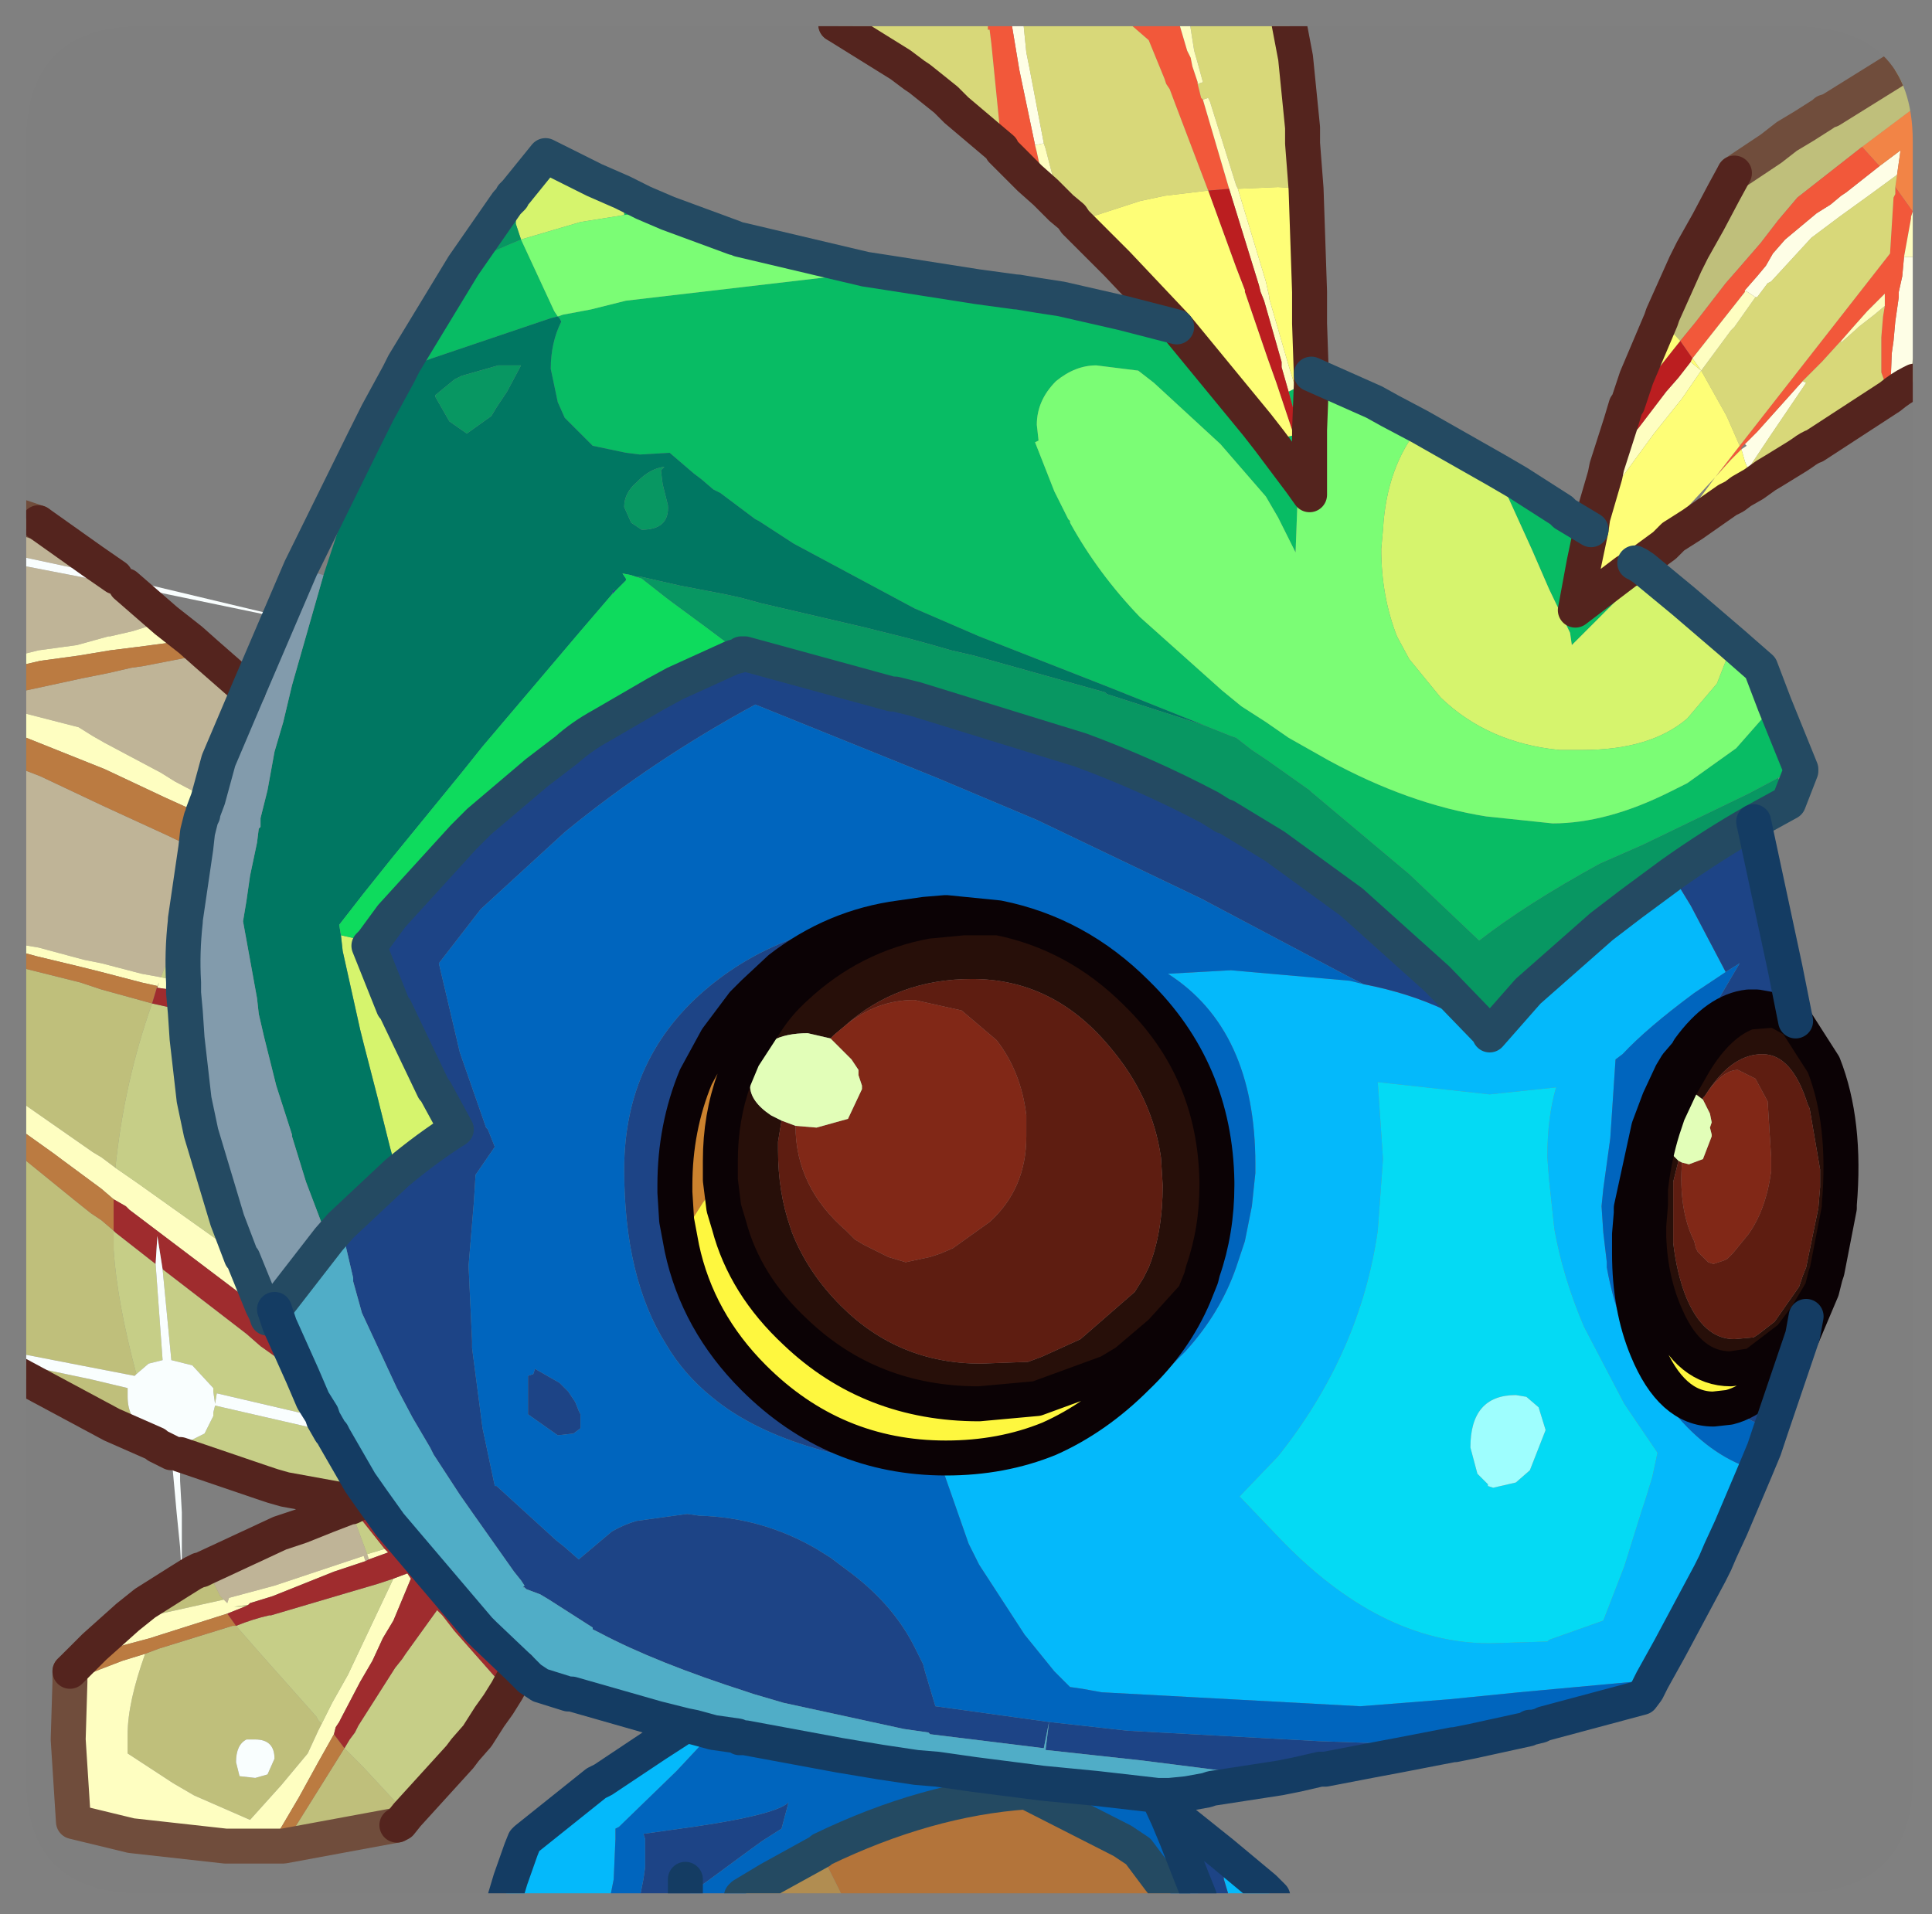 <?xml version="1.0" encoding="UTF-8" standalone="no"?>
<svg xmlns:ffdec="https://www.free-decompiler.com/flash" xmlns:xlink="http://www.w3.org/1999/xlink" ffdec:objectType="frame" height="54.75px" width="55.25px" xmlns="http://www.w3.org/2000/svg">
  <rect width="100%" height="100%" fill="#808080" stroke="none"/>
  <g transform="matrix(1.0, 0.0, 0.0, 1.0, 0.75, 0.75)">
    <use ffdec:characterId="4" height="54.75" transform="matrix(1.0, 0.0, 0.0, 1, -0.75, -0.75)" width="55.25" xlink:href="#sprite0"/>
  </g>
  <defs>
    <g id="sprite0" transform="matrix(1.0, 0.0, 0.0, 1.0, 0.75, 0.75)">
      <clipPath id="clipPath0" transform="matrix(1.0, 0.0, 0.0, 1.0, 0.0, 0.0)">
        <path d="M50.5 0.0 Q53.95 0.0 53.95 3.3 L53.95 50.15 Q53.95 53.4 50.5 53.4 L3.3 53.4 Q0.0 53.4 0.0 50.15 L0.0 3.3 Q0.0 0.0 3.3 0.0 L50.5 0.0" fill="#000000" fill-rule="evenodd" stroke="none"/>
      </clipPath>
      <g clip-path="url(#clipPath0)">
        <use ffdec:characterId="2" height="54.75" transform="matrix(1.0, 0.0, 0.0, 1.0, -0.75, -0.75)" width="55.25" xlink:href="#shape1"/>
      </g>
      <use ffdec:characterId="3" height="53.4" transform="matrix(1.0, 0.0, 0.0, 1.0, 0.0, 0.0)" width="53.95" xlink:href="#shape2"/>
    </g>
    <g id="shape1" transform="matrix(1.0, 0.0, 0.0, 1.0, 0.75, 0.75)">
      <path d="M49.45 41.3 L48.75 42.95 48.45 43.6 48.3 43.95 48.15 44.25 47.0 46.4 46.5 47.3 42.7 47.65 40.7 47.85 38.15 48.05 30.75 47.65 30.2 47.55 29.85 47.5 29.8 47.45 29.4 47.05 28.55 46.0 27.25 44.0 26.95 43.4 26.25 41.4 26.45 41.4 27.2 41.3 28.4 41.05 29.35 40.65 Q30.45 40.15 31.6 39.3 L31.85 39.15 32.65 38.4 33.15 37.9 Q34.15 36.8 34.6 35.5 L34.75 35.05 34.85 34.75 35.05 33.75 35.15 32.8 35.15 32.55 Q35.15 28.7 32.65 27.1 L34.45 27.0 37.85 27.3 38.25 27.4 Q39.55 27.65 40.6 28.15 L41.85 28.85 42.1 29.0 44.65 26.35 45.9 25.1 47.05 24.25 47.6 25.15 48.6 27.05 47.7 27.65 Q46.35 28.65 45.65 29.4 L45.45 29.55 45.3 31.8 45.1 33.25 45.05 33.75 45.1 34.5 45.2 35.35 45.2 35.5 Q45.55 37.45 46.65 39.05 L46.7 39.15 46.85 39.3 Q47.85 40.65 49.05 41.15 L49.45 41.3 M34.2 52.25 L35.1 53.0 35.4 53.25 35.65 53.5 34.4 53.5 34.25 53.0 34.2 52.25 M16.7 53.5 L13.7 53.5 13.85 53.0 14.15 52.15 14.25 51.9 14.3 51.85 14.55 51.65 16.3 50.25 16.5 50.15 18.0 49.15 18.85 48.6 19.1 48.65 19.65 48.8 19.3 49.15 18.6 49.9 16.95 51.5 16.85 51.55 16.85 51.7 16.85 51.85 16.8 53.0 16.7 53.5 M43.75 30.35 L41.85 30.55 38.65 30.2 38.8 32.4 38.65 34.45 Q38.15 37.95 35.8 40.9 L34.7 42.05 35.8 43.2 Q38.7 46.25 41.85 46.25 L43.5 46.2 43.55 46.15 45.1 45.6 45.7 44.05 46.2 42.45 46.3 42.15 46.5 41.5 46.65 40.8 45.7 39.4 44.55 37.2 Q43.95 35.8 43.7 34.4 L43.55 33.0 43.5 32.35 Q43.5 31.2 43.75 30.35" fill="#04bafc" fill-rule="evenodd" stroke="none"/>
      <path d="M49.4 22.75 L50.15 26.25 50.3 26.95 50.6 28.45 50.05 28.15 49.5 28.05 49.25 28.05 Q48.35 28.15 47.55 29.25 L47.5 29.35 47.55 29.25 Q48.35 28.15 49.25 28.05 L49.5 28.05 50.05 28.15 49.85 28.15 49.25 28.2 Q48.4 28.5 47.7 29.65 L47.3 30.35 47.15 30.1 47.5 29.35 49.0 26.8 48.6 27.05 47.6 25.15 47.05 24.25 Q48.25 23.4 49.4 22.75 M50.8 37.45 L49.9 40.1 Q49.25 39.9 48.7 39.5 49.7 39.25 50.5 37.85 L50.45 37.5 50.9 36.9 50.8 37.45 50.5 37.85 50.8 37.45 M38.45 49.6 L37.15 49.85 37.1 49.85 37.0 49.85 36.35 50.0 35.85 50.1 31.9 49.6 29.15 49.3 29.25 48.5 29.1 49.25 25.85 48.85 25.8 48.8 25.1 48.7 21.65 47.95 20.8 47.7 20.65 47.65 Q18.0 46.8 16.4 45.95 L16.2 45.85 16.2 45.8 14.95 45.0 14.7 44.85 14.3 44.7 14.25 44.65 14.2 44.65 14.25 44.6 14.15 44.45 13.95 44.2 12.75 42.5 12.4 42.0 11.65 40.85 11.6 40.75 11.55 40.65 11.05 39.8 10.6 38.95 9.6 36.8 9.35 35.9 9.35 35.8 9.0 34.3 10.6 32.8 Q11.5 32.05 12.3 31.55 L11.7 30.45 11.65 30.4 10.55 28.1 10.5 28.05 9.8 26.3 9.9 26.2 10.45 25.45 12.5 23.2 12.95 22.75 14.6 21.35 15.45 20.7 Q15.9 20.3 16.45 20.0 L18.0 19.1 18.55 18.8 20.2 18.05 20.4 18.0 20.45 17.95 20.55 17.95 24.75 19.1 24.85 19.1 25.45 19.25 28.85 20.3 30.15 20.7 Q32.05 21.4 33.85 22.35 L34.25 22.6 34.3 22.6 35.7 23.45 37.9 25.05 40.35 27.25 41.8 28.75 41.85 28.85 42.95 27.6 45.05 25.75 45.9 25.1 44.65 26.35 42.1 29.0 41.85 28.85 40.6 28.15 Q39.55 27.65 38.25 27.4 L37.85 27.2 33.6 24.95 30.05 23.25 28.9 22.7 26.05 21.5 20.85 19.4 Q17.9 21.0 15.4 23.05 L13.0 25.25 11.8 26.8 12.4 29.35 13.15 31.5 13.2 31.55 13.4 32.05 12.85 32.85 12.8 33.65 12.65 35.45 12.75 37.6 12.75 37.8 13.05 40.1 13.4 41.75 13.45 41.75 15.15 43.3 15.4 43.5 15.8 43.85 16.75 43.05 Q17.1 42.85 17.45 42.75 L18.9 42.55 19.25 42.6 Q21.05 42.65 22.6 43.55 L23.0 43.8 23.6 44.25 Q24.85 45.2 25.45 46.45 L25.65 46.85 25.7 47.05 26.0 48.05 29.25 48.5 31.5 48.75 37.0 49.05 38.45 49.1 38.45 49.6 M32.65 51.25 L32.95 51.25 34.2 52.25 34.25 53.0 34.4 53.5 33.55 53.5 33.35 53.0 32.9 51.85 32.65 51.25 M18.85 53.5 L17.55 53.5 17.65 53.0 17.7 52.65 17.7 51.85 17.65 51.7 18.35 51.6 Q21.4 51.2 21.8 50.8 L21.6 51.55 21.05 51.9 20.5 52.3 19.55 53.0 18.85 53.5 18.85 53.0 18.85 53.5 M28.4 41.05 L27.2 41.3 26.25 41.3 Q21.7 40.95 19.6 39.2 18.8 38.55 18.3 37.7 17.1 35.8 17.1 32.7 17.1 29.45 19.55 27.45 21.75 25.65 25.0 25.5 23.1 25.75 21.55 26.95 L20.8 27.65 20.5 27.95 20.8 27.65 21.55 26.95 Q23.1 25.75 25.0 25.5 L25.85 25.45 26.8 25.5 25.75 25.6 Q23.6 26.0 22.0 27.5 21.5 27.95 21.15 28.5 L20.5 27.95 19.75 28.95 19.15 30.05 Q18.55 31.5 18.55 33.15 L18.55 33.35 18.6 34.15 18.75 34.95 Q19.2 37.05 20.8 38.65 23.1 40.95 26.3 40.95 27.9 40.95 29.25 40.4 L28.4 41.05 M16.75 16.25 L16.8 16.1 16.85 16.15 16.75 16.25 M15.7 39.35 L15.8 39.6 15.85 39.7 15.85 40.1 15.65 40.25 15.2 40.3 14.35 39.7 14.35 38.6 14.5 38.55 14.55 38.4 15.25 38.8 15.5 39.05 15.7 39.35" fill="#1d4487" fill-rule="evenodd" stroke="none"/>
      <path d="M49.9 40.1 L49.7 40.7 49.45 41.3 49.05 41.15 Q47.85 40.65 46.85 39.3 L46.7 39.15 46.65 39.05 Q45.55 37.45 45.2 35.5 L45.2 35.35 45.1 34.5 45.05 33.75 45.1 33.25 45.3 31.8 45.45 29.55 45.65 29.4 Q46.35 28.65 47.7 27.65 L48.6 27.05 49.0 26.8 47.5 29.35 47.2 29.7 47.05 29.95 47.2 29.7 47.5 29.35 47.15 30.1 47.05 29.95 46.7 30.7 46.4 31.5 45.9 33.8 45.9 33.95 45.85 34.55 45.85 35.1 Q45.85 36.65 46.35 37.85 47.05 39.55 48.25 39.55 L48.7 39.5 Q49.25 39.9 49.9 40.1 M46.5 47.3 L46.35 47.6 46.2 47.8 43.4 48.55 43.3 48.6 43.1 48.65 43.0 48.65 42.95 48.7 41.35 49.05 40.85 49.15 40.8 49.15 39.25 49.45 38.45 49.6 38.45 49.1 37.0 49.05 31.5 48.75 29.25 48.5 26.0 48.05 25.7 47.05 25.65 46.85 25.45 46.45 Q24.85 45.2 23.6 44.25 L23.0 43.8 22.6 43.55 Q21.05 42.65 19.25 42.6 L18.9 42.55 17.45 42.75 Q17.1 42.85 16.75 43.05 L15.8 43.85 15.4 43.5 15.15 43.3 13.45 41.75 13.4 41.75 13.05 40.1 12.75 37.8 12.75 37.6 12.65 35.45 12.8 33.65 12.85 32.85 13.4 32.05 13.2 31.55 13.15 31.5 12.4 29.35 11.8 26.8 13.0 25.25 15.4 23.05 Q17.9 21.0 20.85 19.4 L26.05 21.5 28.9 22.7 30.05 23.25 33.6 24.95 37.85 27.2 38.25 27.4 37.85 27.3 34.45 27.0 32.65 27.1 Q35.15 28.7 35.15 32.55 L35.15 32.8 35.05 33.75 34.85 34.75 34.75 35.05 34.6 35.5 Q34.15 36.8 33.15 37.9 L32.65 38.4 31.85 39.15 31.6 39.3 Q30.45 40.15 29.35 40.65 L28.4 41.05 29.25 40.4 Q30.6 39.8 31.75 38.65 L31.45 38.2 32.45 37.35 33.4 36.3 33.6 35.8 33.65 35.6 Q34.05 34.45 34.05 33.15 L34.05 33.05 Q34.0 29.85 31.75 27.65 30.05 25.95 27.8 25.5 L27.25 25.5 26.8 25.5 25.85 25.45 25.0 25.5 Q21.75 25.65 19.55 27.45 17.1 29.45 17.1 32.7 17.1 35.8 18.3 37.7 18.8 38.55 19.6 39.2 21.7 40.95 26.25 41.3 L27.2 41.3 26.45 41.4 26.25 41.4 26.95 43.4 27.25 44.0 28.55 46.0 29.4 47.05 29.8 47.45 29.85 47.5 30.2 47.55 30.75 47.65 38.15 48.05 40.7 47.85 42.7 47.65 46.5 47.3 M32.35 50.6 L32.65 51.25 32.9 51.85 33.35 53.0 33.55 53.5 32.8 53.5 32.6 53.25 32.4 53.0 31.8 52.2 31.65 52.1 31.35 51.9 28.6 50.5 Q25.75 50.7 22.75 52.15 L22.7 52.2 21.25 53.0 20.5 53.45 20.45 53.5 18.85 53.5 19.55 53.0 20.5 52.3 21.05 51.9 21.6 51.55 21.8 50.8 Q21.4 51.2 18.35 51.6 L17.65 51.7 17.7 51.85 17.7 52.65 17.65 53.0 17.55 53.5 16.7 53.5 16.8 53.0 16.85 51.85 16.85 51.7 16.85 51.55 16.95 51.5 18.6 49.9 19.3 49.15 19.65 48.8 20.35 48.9 20.4 48.95 20.55 48.95 23.25 49.45 24.45 49.65 25.45 49.8 26.05 49.85 27.1 50.0 29.05 50.25 30.6 50.4 32.35 50.6 M15.7 39.35 L15.5 39.05 15.25 38.8 14.55 38.4 14.5 38.55 14.35 38.6 14.35 39.7 15.2 40.3 15.65 40.25 15.85 40.1 15.85 39.7 15.8 39.6 15.7 39.35 M25.0 25.5 L25.7 25.4 26.3 25.35 27.8 25.5 26.3 25.35 25.7 25.4 25.0 25.5 M33.4 36.3 Q32.85 37.6 31.75 38.65 32.85 37.6 33.4 36.3" fill="#0065bf" fill-rule="evenodd" stroke="none"/>
      <path d="M32.8 53.5 L23.35 53.5 22.7 52.2 22.75 52.15 Q25.75 50.7 28.6 50.5 L31.35 51.9 31.65 52.1 31.8 52.2 32.4 53.0 32.6 53.25 32.8 53.5" fill="#b4743a" fill-rule="evenodd" stroke="none"/>
      <path d="M42.05 12.7 L42.65 13.05 43.9 13.85 44.0 13.95 44.75 14.4 44.55 15.35 44.3 16.7 45.75 15.6 46.0 15.35 46.1 15.4 45.75 15.6 46.1 15.4 46.25 15.5 45.85 15.9 45.7 16.2 44.2 17.7 44.15 17.35 43.55 16.1 43.05 14.95 42.3 13.3 42.05 12.7 M50.0 19.4 L50.75 21.25 50.1 21.5 49.25 21.95 46.25 23.4 45.0 23.95 Q42.9 25.1 41.55 26.15 L39.55 24.25 36.75 21.9 36.7 21.85 35.5 21.0 35.05 20.7 34.6 20.35 34.45 20.3 33.7 20.0 30.95 18.9 27.25 17.45 25.4 16.65 21.95 14.8 20.95 14.15 20.85 14.1 19.85 13.35 19.65 13.25 19.3 12.95 19.1 12.8 18.4 12.2 17.55 12.25 17.15 12.2 16.2 12.0 15.4 11.2 15.2 10.75 15.0 9.8 Q15.0 9.05 15.3 8.45 L15.25 8.35 15.2 8.3 15.35 8.25 16.15 8.1 17.15 7.85 24.0 7.05 24.0 6.95 24.65 7.05 27.2 7.45 28.3 7.6 28.35 7.6 28.95 7.7 29.6 7.8 31.35 8.2 32.9 8.6 35.2 11.4 35.55 11.85 36.25 11.7 36.35 12.1 36.45 12.45 36.45 12.5 36.45 13.05 36.35 13.7 36.3 15.05 35.8 14.05 35.45 13.45 34.15 11.95 32.25 10.2 31.8 9.85 30.6 9.7 Q30.0 9.7 29.45 10.15 28.9 10.7 28.9 11.4 L28.95 11.85 28.85 11.9 29.4 13.3 29.55 13.6 29.8 14.1 29.85 14.15 29.85 14.2 Q30.65 15.65 31.85 16.9 L34.2 19.0 34.75 19.45 35.45 19.9 36.1 20.35 37.25 21.0 Q39.55 22.25 41.75 22.6 L43.65 22.8 Q45.2 22.8 47.0 21.9 L47.5 21.65 48.9 20.65 50.0 19.4 M10.7 9.85 L10.8 9.65 12.5 6.85 12.9 6.65 Q13.55 6.35 14.15 6.1 L15.1 8.15 15.2 8.3 15.0 8.35 11.6 9.5 11.05 9.7 10.7 9.85 M17.05 4.75 L17.55 5.0 17.65 5.05 18.35 5.35 18.05 5.35 17.5 5.35 17.1 5.4 17.05 4.75 M36.4 11.55 L36.1 10.45 36.3 10.35 36.35 10.8 36.4 11.55 M36.45 13.05 L36.3 12.85 35.55 11.85 36.3 12.85 36.45 13.05" fill="#08bd64" fill-rule="evenodd" stroke="none"/>
      <path d="M39.85 11.45 L42.05 12.7 42.3 13.3 43.05 14.95 43.55 16.1 44.15 17.35 44.2 17.7 45.7 16.2 45.85 15.9 46.25 15.5 47.4 16.45 48.8 17.65 48.35 18.8 47.5 19.8 Q46.45 20.7 44.5 20.7 L43.85 20.7 Q41.8 20.5 40.45 19.2 L39.55 18.1 39.2 17.45 Q38.75 16.3 38.75 14.95 L38.8 14.4 Q38.9 12.6 39.85 11.45 M14.0 4.75 L14.85 3.7 16.25 4.4 17.05 4.75 17.1 5.4 15.85 5.6 14.15 6.1 14.0 5.65 14.0 4.95 14.0 4.75 M10.6 32.8 L10.4 32.05 10.05 30.65 9.65 29.1 9.55 28.7 9.05 26.45 9.0 26.0 9.9 26.2 9.8 26.3 10.5 28.05 10.55 28.1 11.65 30.4 11.7 30.45 12.3 31.55 Q11.5 32.05 10.6 32.8" fill="#d7f56d" fill-rule="evenodd" stroke="none"/>
      <path d="M23.35 53.5 L20.45 53.5 20.5 53.45 21.25 53.0 22.7 52.2 23.35 53.5" fill="#b28e51" fill-rule="evenodd" stroke="none"/>
      <path d="M10.05 11.05 L10.65 9.95 10.7 9.85 11.05 9.7 11.6 9.5 15.0 8.35 15.2 8.3 15.25 8.35 15.3 8.45 Q15.0 9.05 15.0 9.8 L15.2 10.75 15.4 11.2 16.2 12.0 17.15 12.2 17.55 12.25 18.4 12.2 19.1 12.8 19.3 12.95 19.65 13.25 19.85 13.35 20.85 14.1 20.95 14.15 21.95 14.8 25.4 16.65 27.25 17.45 30.95 18.9 33.7 20.0 30.9 19.1 30.85 19.05 27.1 18.0 26.45 17.85 25.75 17.65 25.2 17.5 24.0 17.2 21.0 16.5 20.45 16.35 20.0 16.25 18.7 16.0 17.6 15.75 17.45 15.75 17.3 15.7 17.05 15.65 17.15 15.8 17.15 15.85 16.85 16.15 16.8 16.1 16.75 16.25 15.85 17.3 13.05 20.6 12.45 21.35 10.45 23.8 9.65 24.8 8.95 25.7 9.0 26.0 9.05 26.45 9.55 28.7 9.65 29.1 10.05 30.65 10.4 32.05 10.6 32.8 9.0 34.3 8.65 34.7 8.55 34.5 8.0 33.05 7.6 31.75 7.6 31.7 7.15 30.3 6.8 28.9 6.65 28.25 6.6 27.8 6.2 25.6 6.3 25.0 6.4 24.3 6.6 23.35 6.65 22.95 6.7 22.9 6.7 22.65 6.9 21.85 7.1 20.75 7.35 19.9 7.6 18.85 8.5 15.7 9.75 11.9 10.05 11.05 M12.25 10.1 L11.7 10.55 11.7 10.6 12.1 11.3 12.6 11.65 13.3 11.15 13.45 10.9 13.75 10.45 14.15 9.7 13.5 9.7 12.45 10.0 12.25 10.1 M18.2 13.1 L18.15 12.7 18.25 12.6 Q17.85 12.65 17.5 13.0 L17.45 13.05 Q17.1 13.35 17.1 13.75 L17.3 14.2 17.6 14.4 Q18.4 14.4 18.35 13.7 L18.2 13.1" fill="#007762" fill-rule="evenodd" stroke="none"/>
      <path d="M43.75 30.35 Q43.5 31.2 43.5 32.35 L43.55 33.0 43.7 34.4 Q43.95 35.8 44.55 37.2 L45.7 39.4 46.65 40.8 46.5 41.5 46.3 42.15 46.2 42.45 45.7 44.05 45.1 45.6 43.55 46.15 43.5 46.2 41.85 46.25 Q38.7 46.25 35.8 43.2 L34.7 42.05 35.8 40.9 Q38.15 37.95 38.65 34.45 L38.8 32.4 38.65 30.2 41.85 30.55 43.75 30.35 M43.25 39.5 L42.9 39.2 42.6 39.15 Q41.3 39.15 41.3 40.65 L41.5 41.4 41.8 41.7 41.8 41.75 41.95 41.8 42.6 41.65 43.0 41.3 43.45 40.15 43.25 39.5" fill="#04dbf5" fill-rule="evenodd" stroke="none"/>
      <path d="M43.25 39.5 L43.45 40.15 43.0 41.3 42.6 41.65 41.95 41.8 41.8 41.75 41.8 41.7 41.5 41.4 41.3 40.65 Q41.3 39.15 42.6 39.15 L42.9 39.2 43.25 39.5" fill="#9fffff" fill-rule="evenodd" stroke="none"/>
      <path d="M35.85 50.1 L33.9 50.4 33.75 50.45 33.2 50.55 32.7 50.6 32.35 50.6 30.6 50.4 29.05 50.25 27.1 50.0 26.05 49.85 25.45 49.8 24.45 49.65 23.25 49.45 20.55 48.95 20.4 48.95 20.35 48.9 19.65 48.8 19.1 48.65 18.85 48.6 18.05 48.4 15.6 47.7 15.5 47.7 14.7 47.45 14.55 47.35 14.4 47.25 14.25 47.1 14.1 46.95 13.1 46.0 12.95 45.85 10.4 42.85 9.9 42.15 9.55 41.65 8.8 40.35 8.75 40.25 8.7 40.2 8.5 39.85 8.45 39.7 8.2 39.3 7.9 38.6 7.25 37.15 7.1 36.7 8.65 34.7 9.0 34.3 9.35 35.8 9.35 35.9 9.6 36.8 10.6 38.95 11.05 39.8 11.55 40.65 11.6 40.75 11.65 40.85 12.4 42.0 12.75 42.5 13.95 44.2 14.15 44.45 14.25 44.6 14.2 44.65 14.25 44.65 14.3 44.7 14.7 44.85 14.95 45.0 16.2 45.8 16.2 45.85 16.4 45.95 Q18.0 46.8 20.65 47.65 L20.8 47.7 21.65 47.95 25.1 48.7 25.8 48.8 25.85 48.85 29.1 49.25 29.25 48.5 29.15 49.3 31.9 49.6 35.85 50.1" fill="#50aec8" fill-rule="evenodd" stroke="none"/>
      <path d="M47.15 30.1 L47.3 30.35 46.95 31.1 46.8 31.55 Q46.55 32.35 46.45 33.25 L46.45 33.7 46.4 33.75 46.3 33.9 46.15 34.15 46.0 34.55 45.85 35.1 45.85 34.55 45.9 33.95 45.9 33.8 46.4 31.5 46.7 30.7 47.05 29.95 47.15 30.1 M18.75 34.95 L18.6 34.15 18.55 33.35 18.55 33.15 Q18.55 31.5 19.15 30.05 L19.75 28.95 20.5 27.95 21.15 28.5 20.5 29.5 20.25 30.1 Q19.85 31.2 19.85 32.45 L19.85 33.0 19.75 33.1 19.35 33.65 19.0 34.2 18.75 34.95" fill="#cc832e" fill-rule="evenodd" stroke="none"/>
      <path d="M50.6 28.45 L51.4 29.7 Q52.05 31.35 51.85 33.7 L51.85 33.8 51.5 35.6 51.45 35.75 51.35 36.15 50.9 36.9 50.45 37.5 49.4 38.3 48.75 38.4 Q47.55 38.4 46.9 36.9 46.45 35.9 46.4 34.65 L46.4 34.3 46.45 33.7 46.45 33.25 Q46.55 32.35 46.8 31.55 L46.95 31.1 47.3 30.35 47.7 29.65 Q48.4 28.5 49.25 28.2 L49.85 28.15 50.05 28.15 50.6 28.45 M47.25 32.45 L47.15 32.85 47.1 33.05 47.1 34.7 47.1 34.8 Q47.2 35.65 47.45 36.3 47.95 37.55 48.85 37.55 L49.4 37.5 49.55 37.4 50.0 37.05 50.7 36.05 50.8 35.75 50.9 35.5 51.25 33.8 51.3 33.2 51.3 33.0 51.3 32.7 51.0 30.95 50.95 30.85 Q50.5 29.4 49.65 29.4 48.8 29.4 48.1 30.45 L48.0 30.6 47.95 30.65 47.95 30.7 47.75 30.55 Q47.25 30.55 47.05 31.2 L46.95 31.55 46.95 31.7 47.1 32.3 47.25 32.45 M19.85 33.0 L19.85 32.45 Q19.85 31.2 20.25 30.1 L20.5 29.5 21.15 28.5 Q21.5 27.95 22.0 27.5 23.6 26.0 25.75 25.6 L26.8 25.5 27.25 25.5 27.8 25.5 Q30.05 25.95 31.75 27.65 34.0 29.85 34.05 33.05 L34.05 33.15 Q34.05 34.45 33.65 35.6 L33.6 35.8 33.4 36.3 32.45 37.35 31.45 38.2 30.95 38.5 28.9 39.25 27.25 39.4 Q24.15 39.4 22.0 37.35 20.55 36.0 20.1 34.3 L19.95 33.8 19.85 33.0 M21.6 31.3 L21.5 31.9 21.5 32.15 Q21.5 33.35 21.85 34.35 L21.9 34.5 Q22.35 35.65 23.3 36.6 24.95 38.25 27.3 38.25 L28.65 38.2 29.05 38.05 30.15 37.55 31.7 36.2 31.95 35.8 32.1 35.5 Q32.5 34.5 32.5 33.15 L32.45 32.35 Q32.2 30.6 30.95 29.15 29.35 27.25 27.05 27.25 24.9 27.25 23.4 28.6 L23.1 28.85 23.05 28.9 23.0 28.95 22.35 28.8 Q21.1 28.8 20.8 29.65 L20.7 30.15 20.7 30.3 Q20.7 30.75 21.3 31.15 L21.6 31.3" fill="#270f09" fill-rule="evenodd" stroke="none"/>
      <path d="M45.85 35.1 L46.0 34.55 46.15 34.15 46.3 33.9 46.4 33.75 46.45 33.7 46.4 34.3 46.4 34.65 Q46.45 35.9 46.9 36.9 47.55 38.4 48.75 38.4 L49.4 38.3 50.45 37.5 50.5 37.85 Q49.7 39.25 48.7 39.5 L48.25 39.55 Q47.05 39.55 46.35 37.85 45.85 36.65 45.85 35.1 M18.75 34.95 L19.0 34.2 19.35 33.65 19.75 33.1 19.85 33.0 19.95 33.8 20.1 34.3 Q20.55 36.0 22.0 37.35 24.15 39.4 27.25 39.4 L28.9 39.25 30.95 38.5 31.45 38.2 31.75 38.65 Q30.6 39.8 29.25 40.4 27.9 40.95 26.3 40.95 23.1 40.95 20.8 38.65 19.2 37.05 18.75 34.95" fill="#fff83f" fill-rule="evenodd" stroke="none"/>
      <path d="M48.1 30.45 Q48.8 29.4 49.65 29.4 50.5 29.4 50.95 30.85 L51.0 30.95 51.3 32.7 51.3 33.0 51.3 33.2 51.25 33.8 50.9 35.5 50.8 35.75 50.7 36.05 50.0 37.05 49.55 37.4 49.4 37.5 48.85 37.55 Q47.95 37.55 47.45 36.3 47.2 35.65 47.1 34.8 L47.1 34.7 47.1 33.05 47.15 32.85 47.25 32.45 47.35 32.5 Q47.25 33.85 47.7 34.75 L47.75 34.95 47.8 35.05 48.1 35.35 48.25 35.4 48.55 35.3 48.65 35.25 48.8 35.1 49.25 34.55 Q49.75 33.85 49.9 32.75 L49.9 32.35 49.8 30.75 49.45 30.1 48.95 29.85 Q48.55 29.85 48.1 30.45 M23.4 28.6 Q24.9 27.25 27.05 27.25 29.35 27.25 30.95 29.15 32.2 30.6 32.45 32.35 L32.5 33.15 Q32.5 34.5 32.1 35.5 L31.95 35.8 31.7 36.2 30.15 37.55 29.05 38.05 28.65 38.2 27.3 38.25 Q24.95 38.25 23.3 36.6 22.35 35.65 21.9 34.5 L21.85 34.35 Q21.5 33.35 21.5 32.15 L21.5 31.9 21.6 31.3 22.0 31.45 Q22.0 33.2 23.45 34.45 L23.7 34.7 23.95 34.85 24.65 35.2 25.15 35.35 25.85 35.2 26.15 35.1 26.5 34.95 27.55 34.2 Q28.6 33.25 28.6 31.75 L28.6 31.15 Q28.45 29.9 27.75 29.0 L26.75 28.15 25.4 27.85 Q24.3 27.85 23.4 28.6" fill="#5e1d11" fill-rule="evenodd" stroke="none"/>
      <path d="M47.95 30.7 L47.95 30.65 48.0 30.6 48.1 30.45 Q48.55 29.85 48.95 29.85 L49.45 30.1 49.8 30.75 49.9 32.35 49.9 32.75 Q49.75 33.85 49.25 34.55 L48.8 35.1 48.65 35.25 48.55 35.3 48.25 35.4 48.1 35.35 47.8 35.05 47.75 34.95 47.7 34.75 Q47.25 33.85 47.35 32.5 L47.55 32.55 47.95 32.4 48.2 31.75 48.2 31.7 48.15 31.5 48.2 31.35 48.15 31.1 47.95 30.7 M23.4 28.6 Q24.3 27.85 25.4 27.85 L26.75 28.15 27.75 29.0 Q28.45 29.9 28.6 31.15 L28.6 31.75 Q28.6 33.25 27.55 34.2 L26.5 34.95 26.15 35.1 25.85 35.2 25.15 35.35 24.65 35.2 23.95 34.85 23.7 34.7 23.45 34.45 Q22.0 33.2 22.0 31.45 L22.6 31.5 23.5 31.25 23.9 30.4 23.9 30.3 23.8 30.0 23.8 29.85 23.6 29.55 23.0 28.95 23.05 28.9 23.1 28.85 23.4 28.6" fill="#822817" fill-rule="evenodd" stroke="none"/>
      <path d="M47.25 32.45 L47.1 32.3 46.95 31.7 46.95 31.55 47.05 31.2 Q47.25 30.55 47.75 30.55 L47.95 30.7 48.15 31.1 48.2 31.35 48.15 31.5 48.2 31.7 48.2 31.75 47.95 32.4 47.55 32.55 47.35 32.5 47.25 32.45 M22.0 31.45 L21.6 31.3 21.3 31.15 Q20.7 30.75 20.7 30.3 L20.7 30.15 20.8 29.65 Q21.1 28.8 22.35 28.8 L23.0 28.95 23.6 29.55 23.8 29.85 23.8 30.0 23.9 30.3 23.9 30.4 23.5 31.25 22.6 31.5 22.0 31.45" fill="#e3ffb9" fill-rule="evenodd" stroke="none"/>
      <path d="M36.75 9.95 L38.1 10.55 38.55 10.75 39.0 11.0 39.85 11.45 Q38.9 12.6 38.8 14.4 L38.75 14.95 Q38.75 16.3 39.2 17.45 L39.55 18.1 40.45 19.2 Q41.8 20.5 43.85 20.7 L44.5 20.7 Q46.45 20.7 47.5 19.8 L48.35 18.8 48.8 17.65 49.6 18.35 50.0 19.4 48.9 20.65 47.5 21.65 47.0 21.9 Q45.2 22.8 43.65 22.8 L41.75 22.6 Q39.55 22.25 37.25 21.0 L36.1 20.35 35.45 19.9 34.75 19.45 34.2 19.0 31.85 16.9 Q30.65 15.65 29.85 14.2 L29.85 14.15 29.8 14.1 29.55 13.6 29.4 13.3 28.85 11.9 28.95 11.85 28.9 11.4 Q28.9 10.7 29.45 10.15 30.0 9.7 30.6 9.7 L31.8 9.85 32.25 10.2 34.15 11.95 35.45 13.45 35.8 14.05 36.3 15.05 36.35 13.7 36.45 13.05 36.45 12.5 36.45 12.45 36.6 13.0 36.7 12.95 36.4 11.55 36.35 10.8 36.3 10.35 36.75 10.25 36.75 9.95 M18.35 5.35 L20.25 6.05 20.4 6.1 24.0 6.95 24.0 7.05 17.15 7.85 16.15 8.1 15.35 8.25 15.2 8.3 15.1 8.15 14.15 6.1 15.85 5.6 17.1 5.4 17.5 5.35 18.05 5.35 18.35 5.35 M36.75 10.25 L36.7 11.55 36.7 12.95 36.7 11.55 36.75 10.25 M36.7 12.95 L36.7 13.3 36.7 13.4 36.45 13.05 36.7 13.4 36.7 13.3 36.7 12.95" fill="#7bfe75" fill-rule="evenodd" stroke="none"/>
      <path d="M50.4 22.2 L49.4 22.75 Q48.25 23.4 47.05 24.25 L45.9 25.1 45.05 25.75 42.95 27.6 41.85 28.85 41.8 28.75 40.35 27.25 37.9 25.05 35.7 23.45 34.3 22.6 34.25 22.6 33.85 22.35 Q32.05 21.4 30.15 20.7 L28.85 20.3 25.45 19.25 24.85 19.1 24.75 19.1 20.55 17.95 20.45 17.95 19.45 17.2 18.5 16.5 18.3 16.35 17.6 15.8 17.45 15.75 17.6 15.75 18.7 16.0 20.0 16.25 20.45 16.35 21.0 16.5 24.0 17.2 25.2 17.5 25.75 17.65 26.45 17.85 27.1 18.0 30.85 19.05 30.9 19.1 33.7 20.0 34.45 20.3 34.6 20.35 35.05 20.7 35.5 21.0 36.7 21.85 36.75 21.9 39.55 24.25 41.55 26.15 Q42.9 25.1 45.0 23.95 L46.25 23.4 49.25 21.95 50.1 21.5 50.4 22.2 M12.5 6.85 L13.75 5.05 13.9 4.9 13.9 4.85 14.0 4.95 14.0 5.65 14.15 6.1 Q13.55 6.35 12.9 6.65 L12.5 6.85 M12.25 10.1 L12.45 10.0 13.5 9.7 14.15 9.7 13.75 10.45 13.45 10.9 13.3 11.15 12.6 11.65 12.1 11.3 11.7 10.6 11.7 10.55 12.25 10.1 M18.2 13.1 L18.35 13.7 Q18.4 14.4 17.6 14.4 L17.3 14.2 17.1 13.75 Q17.1 13.35 17.45 13.05 L17.5 13.0 Q17.85 12.65 18.25 12.6 L18.15 12.7 18.2 13.1" fill="#089862" fill-rule="evenodd" stroke="none"/>
      <path d="M17.45 15.75 L17.6 15.8 18.3 16.35 18.5 16.5 19.45 17.2 20.45 17.95 20.4 18.0 20.2 18.05 18.55 18.8 18.0 19.1 16.45 20.0 Q15.9 20.3 15.45 20.7 L14.6 21.35 12.95 22.75 12.5 23.2 10.45 25.45 9.9 26.2 9.0 26.0 8.95 25.7 9.65 24.8 10.45 23.8 12.45 21.35 13.05 20.6 15.85 17.3 16.75 16.25 16.85 16.15 17.15 15.85 17.15 15.8 17.05 15.65 17.3 15.7 17.45 15.75" fill="#0edc5d" fill-rule="evenodd" stroke="none"/>
      <path d="M6.35 19.0 L7.85 15.5 8.5 15.7 7.6 18.85 7.35 19.9 7.1 20.75 6.9 21.85 6.7 22.65 6.7 22.9 6.65 22.95 6.6 23.35 6.4 24.3 6.3 25.0 6.2 25.6 6.6 27.8 6.65 28.25 6.8 28.9 7.15 30.3 7.6 31.7 7.6 31.75 8.0 33.05 8.55 34.5 8.65 34.7 7.1 36.7 6.95 36.9 6.9 36.95 6.85 36.8 6.75 36.6 6.2 35.25 6.15 35.2 5.75 34.15 5.0 31.65 4.8 30.7 4.6 28.95 4.55 28.2 4.5 27.65 4.5 27.35 Q4.45 26.5 4.55 25.6 L4.55 25.55 4.85 23.5 4.9 23.05 5.0 22.65 5.05 22.55 5.05 22.5 5.2 22.1 5.5 21.0 6.35 19.0" fill="#839cad" fill-rule="evenodd" stroke="none"/>
      <path d="M28.15 -0.25 L28.5 -0.25 28.6 0.75 28.7 1.25 29.1 3.35 28.85 3.4 28.4 1.25 28.3 0.65 28.15 -0.25 M54.0 6.6 L54.0 8.7 53.95 9.2 53.95 9.5 53.9 10.2 Q53.6 10.35 53.3 10.6 L53.35 9.35 53.4 9.0 53.45 8.45 53.55 7.75 53.55 7.6 53.65 7.15 53.7 6.6 54.0 6.6 M53.0 4.0 L53.6 3.55 53.5 4.25 52.75 4.8 51.85 5.45 51.05 6.05 49.9 7.3 49.8 7.35 49.5 7.75 49.45 7.75 49.15 7.55 49.5 7.15 49.75 6.85 49.95 6.5 50.3 6.1 51.2 5.35 51.6 5.1 51.9 4.85 52.05 4.75 53.0 4.0 M50.8 10.15 L50.9 10.2 49.85 11.75 49.75 11.9 49.35 12.5 49.25 12.7 49.15 12.45 49.05 12.1 49.2 12.0 49.15 11.95 49.5 11.6 50.8 10.15" fill="#ffffe7" fill-rule="evenodd" stroke="none"/>
      <path d="M54.0 2.2 L54.0 5.05 53.95 5.3 53.7 4.95 53.45 4.6 53.5 4.25 53.6 3.55 53.0 4.0 52.5 3.45 53.9 2.4 54.0 2.2" fill="#f38546" fill-rule="evenodd" stroke="none"/>
      <path d="M46.75 8.4 L46.8 8.25 47.45 6.8 47.6 6.5 47.65 6.4 48.1 5.6 48.55 4.75 48.85 4.2 49.9 3.5 50.35 3.15 50.85 2.85 51.4 2.5 51.45 2.45 51.6 2.4 53.85 1.0 54.0 0.95 54.0 2.2 53.9 2.4 52.5 3.45 50.65 4.9 50.1 5.55 49.6 6.2 48.95 6.95 48.6 7.35 47.75 8.45 47.3 9.0 46.75 8.4 M54.0 8.7 L54.0 10.15 53.9 10.2 53.95 9.5 53.95 9.2 54.0 8.7 M10.6 51.45 L7.35 52.05 9.1 49.25 9.6 49.75 10.9 51.15 10.6 51.45 M1.7 46.6 L1.85 46.45 1.95 46.35 2.05 46.5 1.7 46.6 M2.9 45.5 L3.4 45.1 4.35 44.5 4.75 44.25 4.95 44.15 5.0 44.15 5.15 44.1 5.35 44.5 5.55 44.9 5.65 45.0 3.85 45.4 3.5 45.45 2.9 45.5 M3.7 40.55 L2.45 40.0 0.4 38.9 -0.25 38.55 -0.25 38.25 -0.05 38.3 1.85 38.7 2.9 38.95 2.9 39.2 Q2.9 39.85 3.45 40.2 L3.6 40.3 3.7 40.35 3.7 40.45 3.7 40.55 M-0.25 37.95 L-0.25 32.25 1.35 33.55 1.85 33.95 2.15 34.15 2.5 34.45 2.5 34.5 2.5 34.7 2.5 35.0 Q2.6 36.5 3.15 38.55 L3.1 38.6 1.55 38.3 -0.25 37.95 M-0.25 30.7 L-0.25 26.9 1.55 27.35 2.15 27.55 3.6 27.95 Q2.8 30.2 2.55 32.65 L2.15 32.35 1.9 32.2 -0.25 30.7 M8.45 48.55 L8.35 48.75 8.05 49.4 7.3 50.3 6.4 51.3 4.8 50.6 4.2 50.25 2.9 49.4 2.9 48.85 Q2.9 47.95 3.4 46.55 L3.8 46.4 5.9 45.75 6.0 45.75 6.7 46.55 8.3 48.35 8.35 48.45 8.45 48.55 M6.3 49.0 Q6.0 49.15 6.0 49.65 L6.1 50.05 6.55 50.1 6.9 50.0 7.1 49.55 Q7.1 49.0 6.55 49.0 L6.3 49.0" fill="#ffff77" fill-opacity="0.502" fill-rule="evenodd" stroke="none"/>
      <path d="M27.9 3.5 L27.6 0.5 27.55 0.1 27.5 0.1 27.5 -0.05 27.5 -0.25 28.15 -0.25 28.3 0.65 28.4 1.25 28.85 3.4 28.9 3.6 29.15 4.75 28.7 4.35 28.2 3.85 27.9 3.55 27.9 3.5 M31.35 -0.25 L32.95 -0.25 32.95 -0.15 33.2 0.7 33.3 0.9 33.35 1.15 33.5 1.6 33.5 1.65 33.6 2.05 33.65 2.1 34.4 4.65 33.8 4.7 32.85 2.2 32.7 1.8 32.6 1.65 32.55 1.5 32.1 0.4 31.35 -0.25 M52.5 3.45 L53.0 4.0 52.05 4.75 51.9 4.85 51.6 5.1 51.2 5.35 50.3 6.1 49.95 6.5 49.75 6.85 49.5 7.15 49.15 7.55 49.15 7.6 48.4 8.55 47.65 9.5 47.3 9.0 47.75 8.45 48.6 7.35 48.95 6.95 49.6 6.2 50.1 5.55 50.65 4.9 52.5 3.45 M53.45 4.6 L53.7 4.95 53.95 5.3 53.9 5.45 53.9 5.5 53.7 6.6 53.65 7.15 53.55 7.6 53.55 7.75 53.45 8.45 53.4 9.0 53.35 9.35 53.3 10.6 53.05 9.9 53.05 9.3 53.05 8.9 53.1 8.3 53.15 8.0 53.15 7.65 52.65 8.15 52.25 8.6 51.9 9.0 51.85 9.05 51.35 9.6 50.8 10.15 49.5 11.6 49.15 11.95 49.05 12.05 49.05 12.1 49.0 12.15 48.8 12.35 48.75 12.4 48.3 12.9 49.0 12.0 53.3 6.5 53.4 4.9 53.45 4.8 53.45 4.6" fill="#f3583a" fill-rule="evenodd" stroke="none"/>
      <path d="M23.15 -0.05 L23.15 -0.25 27.5 -0.25 27.5 -0.05 27.5 0.1 27.55 0.1 27.6 0.5 27.9 3.5 26.6 2.4 26.3 2.1 25.55 1.5 25.4 1.4 25.0 1.1 23.15 -0.05 M29.1 3.35 L28.7 1.25 28.6 0.75 28.5 -0.25 31.35 -0.25 32.1 0.4 32.55 1.5 32.6 1.65 32.7 1.8 32.85 2.2 33.8 4.7 32.55 4.85 31.85 5.0 30.0 5.6 29.9 5.45 29.6 5.2 29.55 5.05 29.15 3.5 29.1 3.35 M33.25 -0.25 L36.1 -0.25 36.1 -0.15 36.3 0.9 36.5 2.9 36.5 3.35 36.6 4.65 35.8 4.6 34.65 4.65 34.6 4.55 33.85 2.15 33.8 2.05 33.65 2.1 33.6 2.05 33.5 1.65 33.65 1.6 33.5 1.05 33.4 0.7 33.25 -0.25 M53.3 10.6 L51.15 12.0 Q51.0 12.05 50.8 12.2 L50.65 12.3 50.0 12.7 49.75 12.85 49.4 13.1 49.25 12.7 49.35 12.5 49.75 11.9 49.85 11.75 50.9 10.2 50.8 10.15 51.35 9.6 51.85 9.05 51.9 9.0 51.9 9.05 52.35 8.65 52.4 8.6 52.85 8.25 53.15 8.0 53.1 8.3 53.05 8.9 53.05 9.3 53.05 9.9 53.3 10.6 M53.5 4.25 L53.45 4.6 53.45 4.8 53.4 4.9 53.3 6.5 49.0 12.0 48.65 11.2 48.6 11.1 47.9 9.85 48.75 8.7 48.85 8.6 49.45 7.75 49.5 7.75 49.8 7.35 49.9 7.3 51.05 6.05 51.85 5.45 52.75 4.8 53.5 4.25" fill="#ffff77" fill-opacity="0.702" fill-rule="evenodd" stroke="none"/>
      <path d="M28.85 3.4 L29.1 3.35 29.15 3.5 29.55 5.05 29.6 5.2 29.45 5.05 29.15 4.75 28.9 3.6 28.85 3.4 M32.95 -0.25 L33.25 -0.25 33.4 0.7 33.5 1.05 33.65 1.6 33.5 1.65 33.5 1.6 33.35 1.15 33.3 0.9 33.2 0.7 32.95 -0.15 32.95 -0.25 M45.15 12.85 L45.2 12.6 46.05 11.55 46.1 11.5 46.9 10.45 47.25 10.05 47.6 9.6 47.9 9.85 47.65 9.5 48.4 8.55 49.15 7.6 49.15 7.55 49.45 7.75 48.85 8.6 48.75 8.7 47.9 9.85 47.35 10.65 46.55 11.65 45.6 12.95 45.15 12.85 M54.0 5.05 L54.0 6.6 53.7 6.6 53.9 5.5 53.9 5.45 53.95 5.3 54.0 5.05 M6.95 52.05 L6.5 52.05 5.7 52.05 3.0 51.75 1.35 51.35 1.2 49.0 1.25 47.35 2.1 47.0 2.75 46.75 3.4 46.55 Q2.9 47.95 2.9 48.85 L2.9 49.4 4.2 50.25 4.8 50.6 6.4 51.3 7.3 50.3 8.05 49.4 8.35 48.75 8.45 48.55 8.6 48.25 8.75 47.95 9.2 47.15 10.5 44.4 10.9 44.25 11.0 44.4 10.5 45.6 10.2 46.1 9.9 46.75 9.55 47.35 9.0 48.4 8.95 48.5 8.85 48.65 8.8 48.85 8.35 49.65 7.8 50.65 7.3 51.5 6.95 52.05 M1.95 46.35 L2.9 45.5 3.5 45.45 3.85 45.4 5.65 45.0 5.75 45.1 5.8 44.95 7.1 44.6 9.65 43.75 9.7 43.9 8.8 44.2 7.05 44.9 6.4 45.1 6.35 45.15 5.95 45.2 6.25 45.2 5.75 45.4 3.7 46.05 3.55 46.1 2.05 46.5 1.95 46.35 M-0.25 31.5 L-0.25 30.7 1.9 32.2 2.15 32.35 2.55 32.65 3.2 33.1 6.15 35.2 6.2 35.25 6.75 36.6 6.85 36.8 2.95 33.85 2.9 33.8 2.85 33.75 2.5 33.55 2.15 33.25 1.0 32.4 0.8 32.25 -0.25 31.5 M-0.25 26.45 L-0.25 26.25 0.35 26.35 1.65 26.7 2.15 26.8 3.3 27.1 3.85 27.2 4.1 27.25 4.5 27.35 4.5 27.65 4.1 27.55 3.75 27.5 3.8 27.35 3.75 27.45 3.3 27.35 2.15 27.05 1.55 26.9 0.3 26.6 -0.25 26.45 M-0.25 20.25 L-0.25 19.6 1.5 20.05 1.9 20.3 2.25 20.5 3.85 21.35 4.25 21.6 5.2 22.1 5.05 22.5 5.05 22.55 3.95 22.05 2.25 21.25 -0.25 20.25 M-0.25 18.3 L-0.25 18.0 0.35 17.85 1.45 17.7 2.35 17.45 2.4 17.45 3.05 17.3 4.0 17.0 4.7 17.55 3.2 17.75 2.4 17.85 1.5 18.0 0.4 18.15 -0.25 18.3 M-0.25 14.35 L-0.25 14.0 0.35 14.2 0.3 14.45 -0.25 14.35 M53.15 8.0 L52.85 8.25 52.4 8.6 52.35 8.65 51.9 9.05 51.9 9.0 52.25 8.6 52.65 8.15 53.15 7.65 53.15 8.0 M34.65 4.65 L35.45 7.3 35.55 7.75 35.55 7.8 36.1 9.7 36.3 10.35 36.1 10.45 35.9 9.75 35.9 9.6 35.4 7.85 35.3 7.6 35.25 7.4 34.4 4.65 33.65 2.1 33.8 2.05 33.85 2.15 34.6 4.55 34.65 4.65 M6.95 36.9 L7.1 36.7 7.25 37.15 6.95 36.9 M9.8 43.85 L9.75 43.7 10.25 43.55 10.35 43.65 9.8 43.85" fill="#ffffc2" fill-rule="evenodd" stroke="none"/>
      <path d="M45.2 12.6 L45.6 11.35 45.75 10.85 45.8 10.8 46.35 10.2 47.1 9.25 47.3 9.0 47.65 9.5 47.6 9.6 47.25 10.05 46.9 10.45 46.1 11.5 46.05 11.55 45.2 12.6 M33.8 4.7 L34.4 4.65 35.25 7.4 35.3 7.6 35.4 7.85 35.9 9.6 35.9 9.75 36.1 10.45 36.4 11.55 36.7 12.95 36.6 13.0 36.45 12.45 36.35 12.1 36.25 11.7 35.75 10.2 35.5 9.5 34.85 7.6 34.85 7.55 34.6 6.9 33.8 4.7" fill="#bc1e20" fill-rule="evenodd" stroke="none"/>
      <path d="M36.6 4.65 L36.7 7.6 36.7 7.8 36.7 8.5 36.75 9.95 36.75 10.25 36.3 10.35 36.1 9.7 35.55 7.8 35.55 7.75 35.45 7.3 34.65 4.65 35.8 4.6 36.6 4.65 M44.75 14.4 L44.8 14.05 45.15 12.85 45.6 12.95 46.55 11.65 47.35 10.65 47.9 9.85 48.6 11.1 48.65 11.2 49.0 12.0 48.3 12.9 48.75 12.4 48.8 12.35 49.0 12.15 49.05 12.1 49.15 12.45 49.25 12.7 49.4 13.1 49.05 13.3 48.85 13.45 48.65 13.55 47.65 14.25 47.1 14.6 46.9 14.8 48.3 12.9 47.0 14.3 46.0 15.35 45.75 15.6 44.3 16.7 44.55 15.35 44.75 14.4 M45.8 10.8 L46.05 10.05 46.75 8.4 47.3 9.0 47.1 9.25 46.35 10.2 45.8 10.8 M32.9 8.6 L31.2 6.8 30.0 5.6 31.85 5.0 32.55 4.85 33.8 4.7 34.6 6.9 34.85 7.55 34.85 7.6 35.5 9.5 35.75 10.2 36.25 11.7 35.55 11.85 35.2 11.4 32.9 8.6 M47.6 9.6 L47.65 9.5 47.9 9.85 47.6 9.6" fill="#ffff77" fill-rule="evenodd" stroke="none"/>
      <path d="M5.1 44.1 L7.25 43.1 7.85 42.9 8.6 42.6 9.25 42.35 9.75 43.7 9.8 43.85 9.7 43.9 9.65 43.75 7.1 44.6 5.8 44.95 5.75 45.1 5.65 45.0 5.55 44.9 5.35 44.5 5.15 44.1 5.1 44.1 M-0.25 26.25 L-0.25 21.2 0.4 21.45 2.2 22.3 4.05 23.15 Q4.45 23.35 4.85 23.5 L4.55 25.55 4.55 25.6 4.15 26.45 3.85 27.2 3.3 27.1 2.15 26.8 1.65 26.7 0.35 26.35 -0.25 26.25 M-0.25 19.6 L-0.25 19.05 1.6 18.65 2.35 18.5 3.0 18.35 3.35 18.3 5.15 17.95 6.35 19.0 5.5 21.0 5.2 22.1 4.25 21.6 3.85 21.35 2.25 20.5 1.9 20.3 1.5 20.05 -0.25 19.6 M-0.25 18.0 L-0.25 15.4 2.85 16.0 4.0 17.0 3.05 17.3 2.4 17.45 2.35 17.45 1.45 17.7 0.35 17.85 -0.25 18.0 M-0.25 15.15 L-0.25 14.35 0.3 14.45 0.35 14.2 1.9 15.3 2.55 15.75 -0.25 15.15" fill="#ffe9af" fill-opacity="0.502" fill-rule="evenodd" stroke="none"/>
      <path d="M7.35 52.05 L6.95 52.05 7.3 51.5 7.8 50.65 8.35 49.65 8.8 48.85 9.1 49.25 7.35 52.05 M1.25 47.35 L1.25 47.05 1.45 46.85 1.7 46.6 2.05 46.5 3.55 46.1 3.7 46.05 5.75 45.4 6.0 45.75 5.9 45.75 3.8 46.4 3.4 46.55 2.75 46.75 2.1 47.0 1.25 47.35 M-0.25 32.25 L-0.25 31.5 0.8 32.25 1.0 32.4 2.15 33.25 2.5 33.55 2.5 33.7 2.5 34.45 2.15 34.15 1.85 33.95 1.35 33.55 -0.25 32.25 M-0.25 26.9 L-0.25 26.45 0.3 26.6 1.55 26.9 2.15 27.05 3.3 27.35 3.75 27.45 3.6 27.95 2.15 27.55 1.55 27.35 -0.25 26.9 M-0.25 21.2 L-0.25 20.25 2.25 21.25 3.95 22.05 5.05 22.55 5.0 22.65 4.9 23.05 4.85 23.5 Q4.45 23.35 4.05 23.15 L2.2 22.3 0.4 21.45 -0.25 21.2 M-0.25 19.05 L-0.25 18.3 0.4 18.15 1.5 18.0 2.4 17.85 3.2 17.75 4.7 17.55 5.15 17.95 3.35 18.3 3.0 18.35 2.35 18.5 1.6 18.65 -0.25 19.05" fill="#bc7b41" fill-rule="evenodd" stroke="none"/>
      <path d="M13.75 47.6 L13.5 48.0 13.25 48.35 12.9 48.9 12.55 49.3 12.4 49.5 10.9 51.15 9.6 49.75 9.1 49.25 9.25 49.0 9.4 48.8 9.5 48.6 10.55 46.95 10.75 46.7 10.85 46.55 11.75 45.3 11.9 45.45 12.25 45.9 13.75 47.6 M9.25 42.35 L9.3 42.35 10.25 43.55 9.75 43.7 9.25 42.35 M9.05 42.15 L7.4 41.85 7.05 41.75 6.75 41.65 4.4 40.85 4.35 40.45 4.7 40.45 5.0 40.3 5.1 40.25 5.35 39.75 5.35 39.65 5.4 39.45 8.45 40.15 8.55 40.15 8.95 41.5 9.1 41.9 9.05 42.15 M4.15 40.8 L3.75 40.6 3.7 40.45 3.7 40.35 4.15 40.45 4.15 40.8 M4.55 25.6 Q4.45 26.5 4.5 27.35 L4.1 27.25 3.85 27.2 4.15 26.45 4.55 25.6 M4.55 28.2 L4.6 28.95 4.8 30.7 5.0 31.65 5.75 34.15 6.15 35.2 3.2 33.1 2.55 32.65 Q2.8 30.2 3.6 27.95 L4.05 28.05 4.55 28.2 M3.75 27.5 L3.75 27.45 3.8 27.35 3.75 27.5 M2.5 34.45 L2.55 34.5 3.7 35.4 3.9 38.15 3.5 38.25 3.15 38.55 Q2.6 36.5 2.5 35.0 L2.5 34.7 2.5 34.5 2.5 34.45 M3.9 35.55 L6.3 37.4 6.7 37.75 7.75 38.5 7.9 38.6 8.2 39.3 8.45 39.7 8.45 39.8 5.45 39.1 5.4 39.4 5.35 39.05 5.35 38.95 4.75 38.3 4.15 38.15 3.9 35.55 M6.25 45.2 L5.95 45.2 6.35 45.15 6.25 45.2 M6.0 45.75 Q6.5 45.55 6.95 45.45 L7.0 45.45 9.2 44.8 10.05 44.55 10.5 44.4 9.2 47.15 8.75 47.95 8.6 48.25 8.45 48.55 8.35 48.45 8.3 48.35 6.7 46.55 6.0 45.75" fill="#e5f08c" fill-opacity="0.702" fill-rule="evenodd" stroke="none"/>
      <path d="M14.1 46.95 L13.75 47.6 12.25 45.9 11.9 45.45 11.75 45.3 10.85 46.55 10.75 46.7 10.55 46.95 9.5 48.6 9.4 48.8 9.25 49.0 9.1 49.25 8.8 48.85 8.85 48.65 8.95 48.5 9.0 48.4 9.55 47.35 9.9 46.75 10.2 46.1 10.5 45.6 11.0 44.4 10.9 44.25 10.5 44.4 10.05 44.55 9.2 44.8 7.0 45.45 6.95 45.45 Q6.5 45.55 6.0 45.75 L5.75 45.4 6.25 45.2 6.35 45.15 6.4 45.1 7.05 44.9 8.8 44.2 9.7 43.9 9.8 43.85 10.35 43.65 10.25 43.55 9.3 42.35 9.6 42.2 9.2 42.15 9.1 41.9 8.95 41.5 8.55 40.15 8.7 40.2 8.75 40.25 8.8 40.35 9.55 41.65 9.9 42.15 10.4 42.85 12.95 45.85 13.1 46.0 14.1 46.95 M4.5 27.65 L4.55 28.2 4.05 28.05 3.6 27.95 3.75 27.45 3.75 27.5 4.1 27.55 4.5 27.65 M6.85 36.8 L6.9 36.95 6.95 36.9 7.25 37.15 7.9 38.6 7.75 38.5 6.7 37.75 6.3 37.4 3.9 35.55 3.75 34.6 3.7 35.4 2.55 34.5 2.5 34.45 2.5 33.7 2.5 33.55 2.85 33.75 2.9 33.8 2.95 33.85 6.85 36.8 M8.45 39.7 L8.5 39.85 8.45 39.8 8.45 39.7" fill="#a02c2e" fill-rule="evenodd" stroke="none"/>
      <path d="M4.4 40.85 L4.4 41.6 4.45 42.5 4.45 43.45 4.45 44.4 4.4 43.5 4.3 42.5 4.2 41.4 4.15 40.8 4.15 40.45 3.7 40.35 3.6 40.3 3.45 40.2 Q2.9 39.85 2.9 39.2 L2.9 38.95 1.85 38.7 -0.05 38.3 -0.25 38.25 -0.25 37.95 1.55 38.3 3.1 38.6 3.15 38.55 3.5 38.25 3.9 38.15 3.7 35.4 3.75 34.6 3.9 35.55 4.15 38.15 4.75 38.3 5.35 38.95 5.35 39.05 5.4 39.4 5.45 39.1 8.45 39.8 8.5 39.85 8.7 40.2 8.55 40.15 8.45 40.15 5.4 39.45 5.35 39.65 5.35 39.75 5.1 40.25 5.0 40.3 4.7 40.45 4.35 40.45 4.4 40.85 M-0.25 15.4 L-0.25 15.15 2.55 15.75 6.95 16.8 6.95 16.85 2.85 16.0 -0.25 15.4 M6.3 49.0 L6.55 49.0 Q7.1 49.0 7.1 49.55 L6.9 50.0 6.55 50.1 6.1 50.05 6.0 49.65 Q6.0 49.15 6.3 49.0" fill="#faffff" fill-rule="evenodd" stroke="none"/>
      <path d="M23.15 -0.25 L23.15 -0.05 M48.85 4.2 L49.9 3.5 50.35 3.15 50.85 2.85 51.4 2.5 51.45 2.45 51.6 2.4 53.85 1.0 54.0 0.95 M10.6 51.45 L7.35 52.05 6.95 52.05 6.5 52.05 5.7 52.05 3.0 51.75 1.35 51.35 1.2 49.0 1.25 47.35 1.25 47.05 M-0.25 14.0 L0.35 14.2" fill="none" stroke="#704d3c" stroke-linecap="round" stroke-linejoin="round" stroke-width="1.0"/>
      <path d="M23.15 -0.05 L25.0 1.1 25.4 1.4 25.55 1.5 26.3 2.1 26.6 2.4 27.9 3.5 27.9 3.55 28.2 3.85 28.7 4.35 29.15 4.75 29.45 5.05 29.6 5.2 29.9 5.45 30.0 5.6 31.2 6.8 32.9 8.6 35.2 11.4 35.55 11.85 36.3 12.85 36.45 13.05 36.7 13.4 36.7 13.3 36.7 12.95 36.7 11.55 36.75 10.25 36.75 9.95 36.7 8.5 36.7 7.8 36.7 7.6 36.6 4.65 36.5 3.35 36.5 2.9 36.3 0.9 36.1 -0.15 36.1 -0.25 M44.75 14.4 L44.8 14.05 45.15 12.85 45.2 12.6 45.6 11.35 45.75 10.85 45.8 10.8 46.05 10.05 46.75 8.4 46.8 8.25 47.45 6.8 47.6 6.5 47.65 6.4 48.1 5.6 48.55 4.75 48.85 4.2 M54.0 10.15 L53.9 10.2 Q53.6 10.35 53.3 10.6 L51.15 12.0 Q51.0 12.05 50.8 12.2 L50.65 12.3 50.0 12.7 49.75 12.85 49.4 13.1 49.05 13.3 48.85 13.45 48.65 13.55 47.65 14.25 47.1 14.6 46.9 14.8 46.85 14.85 46.1 15.4 45.75 15.6 44.3 16.7 44.55 15.35 44.75 14.4 M14.1 46.95 L13.75 47.6 13.5 48.0 13.25 48.35 12.9 48.9 12.55 49.3 12.4 49.5 10.9 51.15 10.7 51.4 10.6 51.45 M1.25 47.05 L1.45 46.85 1.7 46.6 1.85 46.45 1.95 46.35 2.9 45.5 3.4 45.1 4.35 44.5 4.75 44.25 4.95 44.15 5.0 44.15 5.1 44.1 7.25 43.1 7.85 42.9 8.6 42.6 9.25 42.35 9.3 42.35 9.6 42.2 9.2 42.15 9.05 42.15 7.4 41.85 7.05 41.75 6.75 41.65 4.4 40.85 M4.15 40.8 L3.75 40.6 3.7 40.55 2.45 40.0 0.4 38.9 -0.25 38.55 M0.35 14.2 L1.9 15.3 2.55 15.75 M2.85 16.0 L4.0 17.0 4.7 17.55 5.15 17.95 6.35 19.0" fill="none" stroke="#54241e" stroke-linecap="round" stroke-linejoin="round" stroke-width="1.0"/>
      <path d="M36.75 9.95 L38.1 10.55 38.55 10.75 39.0 11.0 39.85 11.45 42.05 12.7 42.65 13.05 43.9 13.85 44.0 13.95 44.75 14.4 M46.1 15.4 L46.25 15.5 47.4 16.45 48.8 17.65 49.6 18.35 50.0 19.4 50.75 21.25 50.75 21.3 50.4 22.2 49.4 22.75 Q48.25 23.4 47.05 24.25 L45.9 25.1 45.05 25.75 42.95 27.6 41.85 28.85 41.8 28.75 40.35 27.25 37.9 25.05 35.7 23.45 34.3 22.6 34.25 22.6 33.85 22.35 Q32.05 21.4 30.15 20.7 L28.85 20.3 25.45 19.25 24.85 19.1 24.75 19.1 20.55 17.95 20.45 17.95 20.4 18.0 20.2 18.05 18.55 18.8 18.0 19.1 16.45 20.0 Q15.9 20.3 15.45 20.7 L14.6 21.35 12.95 22.75 12.5 23.2 10.45 25.45 9.9 26.2 9.8 26.3 10.5 28.05 10.55 28.1 11.65 30.4 11.7 30.45 12.3 31.55 Q11.5 32.05 10.6 32.8 L9.0 34.3 8.65 34.7 7.1 36.7 6.95 36.9 6.9 36.95 6.85 36.8 6.75 36.6 6.2 35.25 6.15 35.2 5.75 34.15 5.0 31.65 4.8 30.7 4.6 28.95 4.55 28.2 4.5 27.65 4.5 27.35 Q4.45 26.5 4.55 25.6 L4.55 25.55 4.85 23.5 4.9 23.05 5.0 22.65 5.05 22.55 5.05 22.5 5.2 22.1 5.5 21.0 6.35 19.0 7.85 15.5 7.9 15.4 9.65 11.85 10.05 11.05 10.65 9.95 10.7 9.85 10.8 9.65 12.5 6.85 13.75 5.05 13.9 4.9 13.9 4.85 14.0 4.75 14.85 3.7 16.25 4.4 17.05 4.75 17.55 5.0 17.65 5.05 18.35 5.35 20.25 6.05 M20.4 6.1 L24.0 6.95 24.65 7.05 27.2 7.45 28.3 7.6 28.35 7.6 28.95 7.7 29.6 7.8 31.35 8.2 32.9 8.6 M46.1 15.4 L46.0 15.35 M22.7 52.2 L22.75 52.15 Q25.75 50.7 28.6 50.5 L31.35 51.9 31.65 52.1 31.8 52.2 32.4 53.0 32.6 53.25 32.8 53.5 M22.7 52.2 L21.25 53.0 20.5 53.45 20.45 53.5" fill="none" stroke="#244a62" stroke-linecap="round" stroke-linejoin="round" stroke-width="1.0"/>
      <path d="M50.6 28.45 L51.4 29.7 Q52.05 31.35 51.85 33.7 L51.85 33.8 51.5 35.6 51.45 35.75 51.35 36.15 50.8 37.45 50.5 37.85 Q49.7 39.25 48.7 39.5 L48.25 39.55 Q47.05 39.55 46.35 37.85 45.85 36.65 45.85 35.1 L45.85 34.55 45.9 33.95 45.9 33.8 46.4 31.5 46.7 30.7 47.05 29.95 47.2 29.7 47.5 29.35 47.55 29.25 Q48.35 28.15 49.25 28.05 L49.5 28.05 50.05 28.15 50.6 28.45 M50.9 36.9 L51.35 36.15 M47.3 30.35 L47.7 29.65 Q48.4 28.5 49.25 28.2 L49.85 28.15 50.05 28.15 M50.45 37.5 L49.4 38.3 48.75 38.4 Q47.55 38.4 46.9 36.9 46.45 35.9 46.4 34.65 L46.4 34.3 46.45 33.7 46.45 33.25 Q46.55 32.35 46.8 31.55 L46.95 31.1 47.3 30.35 M50.45 37.5 L50.9 36.9 M20.5 27.95 L19.75 28.95 19.15 30.05 Q18.55 31.5 18.55 33.15 L18.55 33.35 18.6 34.15 18.75 34.95 Q19.2 37.05 20.8 38.65 23.1 40.95 26.3 40.95 27.9 40.95 29.25 40.4 30.6 39.8 31.75 38.65 32.85 37.6 33.4 36.3 L33.6 35.8 33.65 35.6 Q34.05 34.45 34.05 33.15 L34.05 33.05 Q34.0 29.85 31.75 27.65 30.05 25.95 27.8 25.5 L27.25 25.5 26.8 25.5 25.75 25.6 Q23.6 26.0 22.0 27.5 21.5 27.95 21.15 28.5 L20.5 29.5 20.25 30.1 Q19.85 31.2 19.85 32.45 L19.85 33.0 19.95 33.8 20.1 34.3 Q20.55 36.0 22.0 37.35 24.15 39.4 27.25 39.4 L28.9 39.25 30.95 38.5 31.45 38.2 32.45 37.35 33.4 36.3 M20.5 27.95 L20.8 27.65 21.55 26.95 Q23.1 25.75 25.0 25.5 L25.7 25.4 26.3 25.35 27.8 25.5" fill="none" stroke="#0b0205" stroke-linecap="round" stroke-linejoin="round" stroke-width="1.0"/>
      <path d="M49.4 22.75 L50.15 26.25 50.3 26.95 50.6 28.45 M50.8 37.45 L49.9 40.1 49.7 40.7 49.45 41.3 48.75 42.95 48.45 43.6 48.3 43.95 48.15 44.25 47.0 46.4 46.5 47.3 46.35 47.6 46.2 47.8 43.4 48.55 43.3 48.6 43.1 48.65 43.0 48.65 42.95 48.7 41.35 49.05 40.85 49.15 40.8 49.15 39.25 49.45 38.45 49.6 37.15 49.85 37.1 49.85 37.0 49.85 36.35 50.0 35.85 50.1 33.9 50.4 33.75 50.45 33.2 50.55 32.7 50.6 32.35 50.6 32.65 51.25 32.95 51.25 34.2 52.25 35.1 53.0 35.4 53.25 35.65 53.5 M13.7 53.5 L13.85 53.0 14.15 52.15 14.25 51.9 14.3 51.85 14.55 51.65 16.3 50.25 16.5 50.15 18.0 49.15 18.85 48.6 18.05 48.4 15.6 47.7 15.5 47.7 14.7 47.45 14.55 47.35 14.4 47.25 14.25 47.1 14.1 46.95 13.1 46.0 12.95 45.85 10.4 42.85 9.9 42.15 9.55 41.65 8.8 40.35 8.75 40.25 8.7 40.2 8.5 39.85 8.45 39.7 8.2 39.3 7.9 38.6 7.25 37.15 7.1 36.7 M50.9 36.9 L50.8 37.45 M18.85 48.6 L19.1 48.65 19.65 48.8 20.35 48.9 20.4 48.95 20.55 48.95 23.25 49.45 24.45 49.65 25.45 49.8 26.05 49.85 27.1 50.0 29.05 50.25 30.6 50.4 32.35 50.6 M32.65 51.25 L32.9 51.85 33.35 53.0 33.55 53.5 M18.85 53.0 L18.85 53.5" fill="none" stroke="#143c63" stroke-linecap="round" stroke-linejoin="round" stroke-width="1.0"/>
    </g>
    <g id="shape2" transform="matrix(1.0, 0.0, 0.0, 1.0, 0.0, 0.0)">
      <path d="M50.5 0.0 Q53.95 0.0 53.95 3.3 L53.95 50.15 Q53.95 53.4 50.5 53.4 L3.3 53.4 Q0.0 53.4 0.0 50.15 L0.0 3.3 Q0.0 0.0 3.3 0.0 L50.5 0.0" fill="#000000" fill-opacity="0.004" fill-rule="evenodd" stroke="none"/>
    </g>
  </defs>
</svg>
